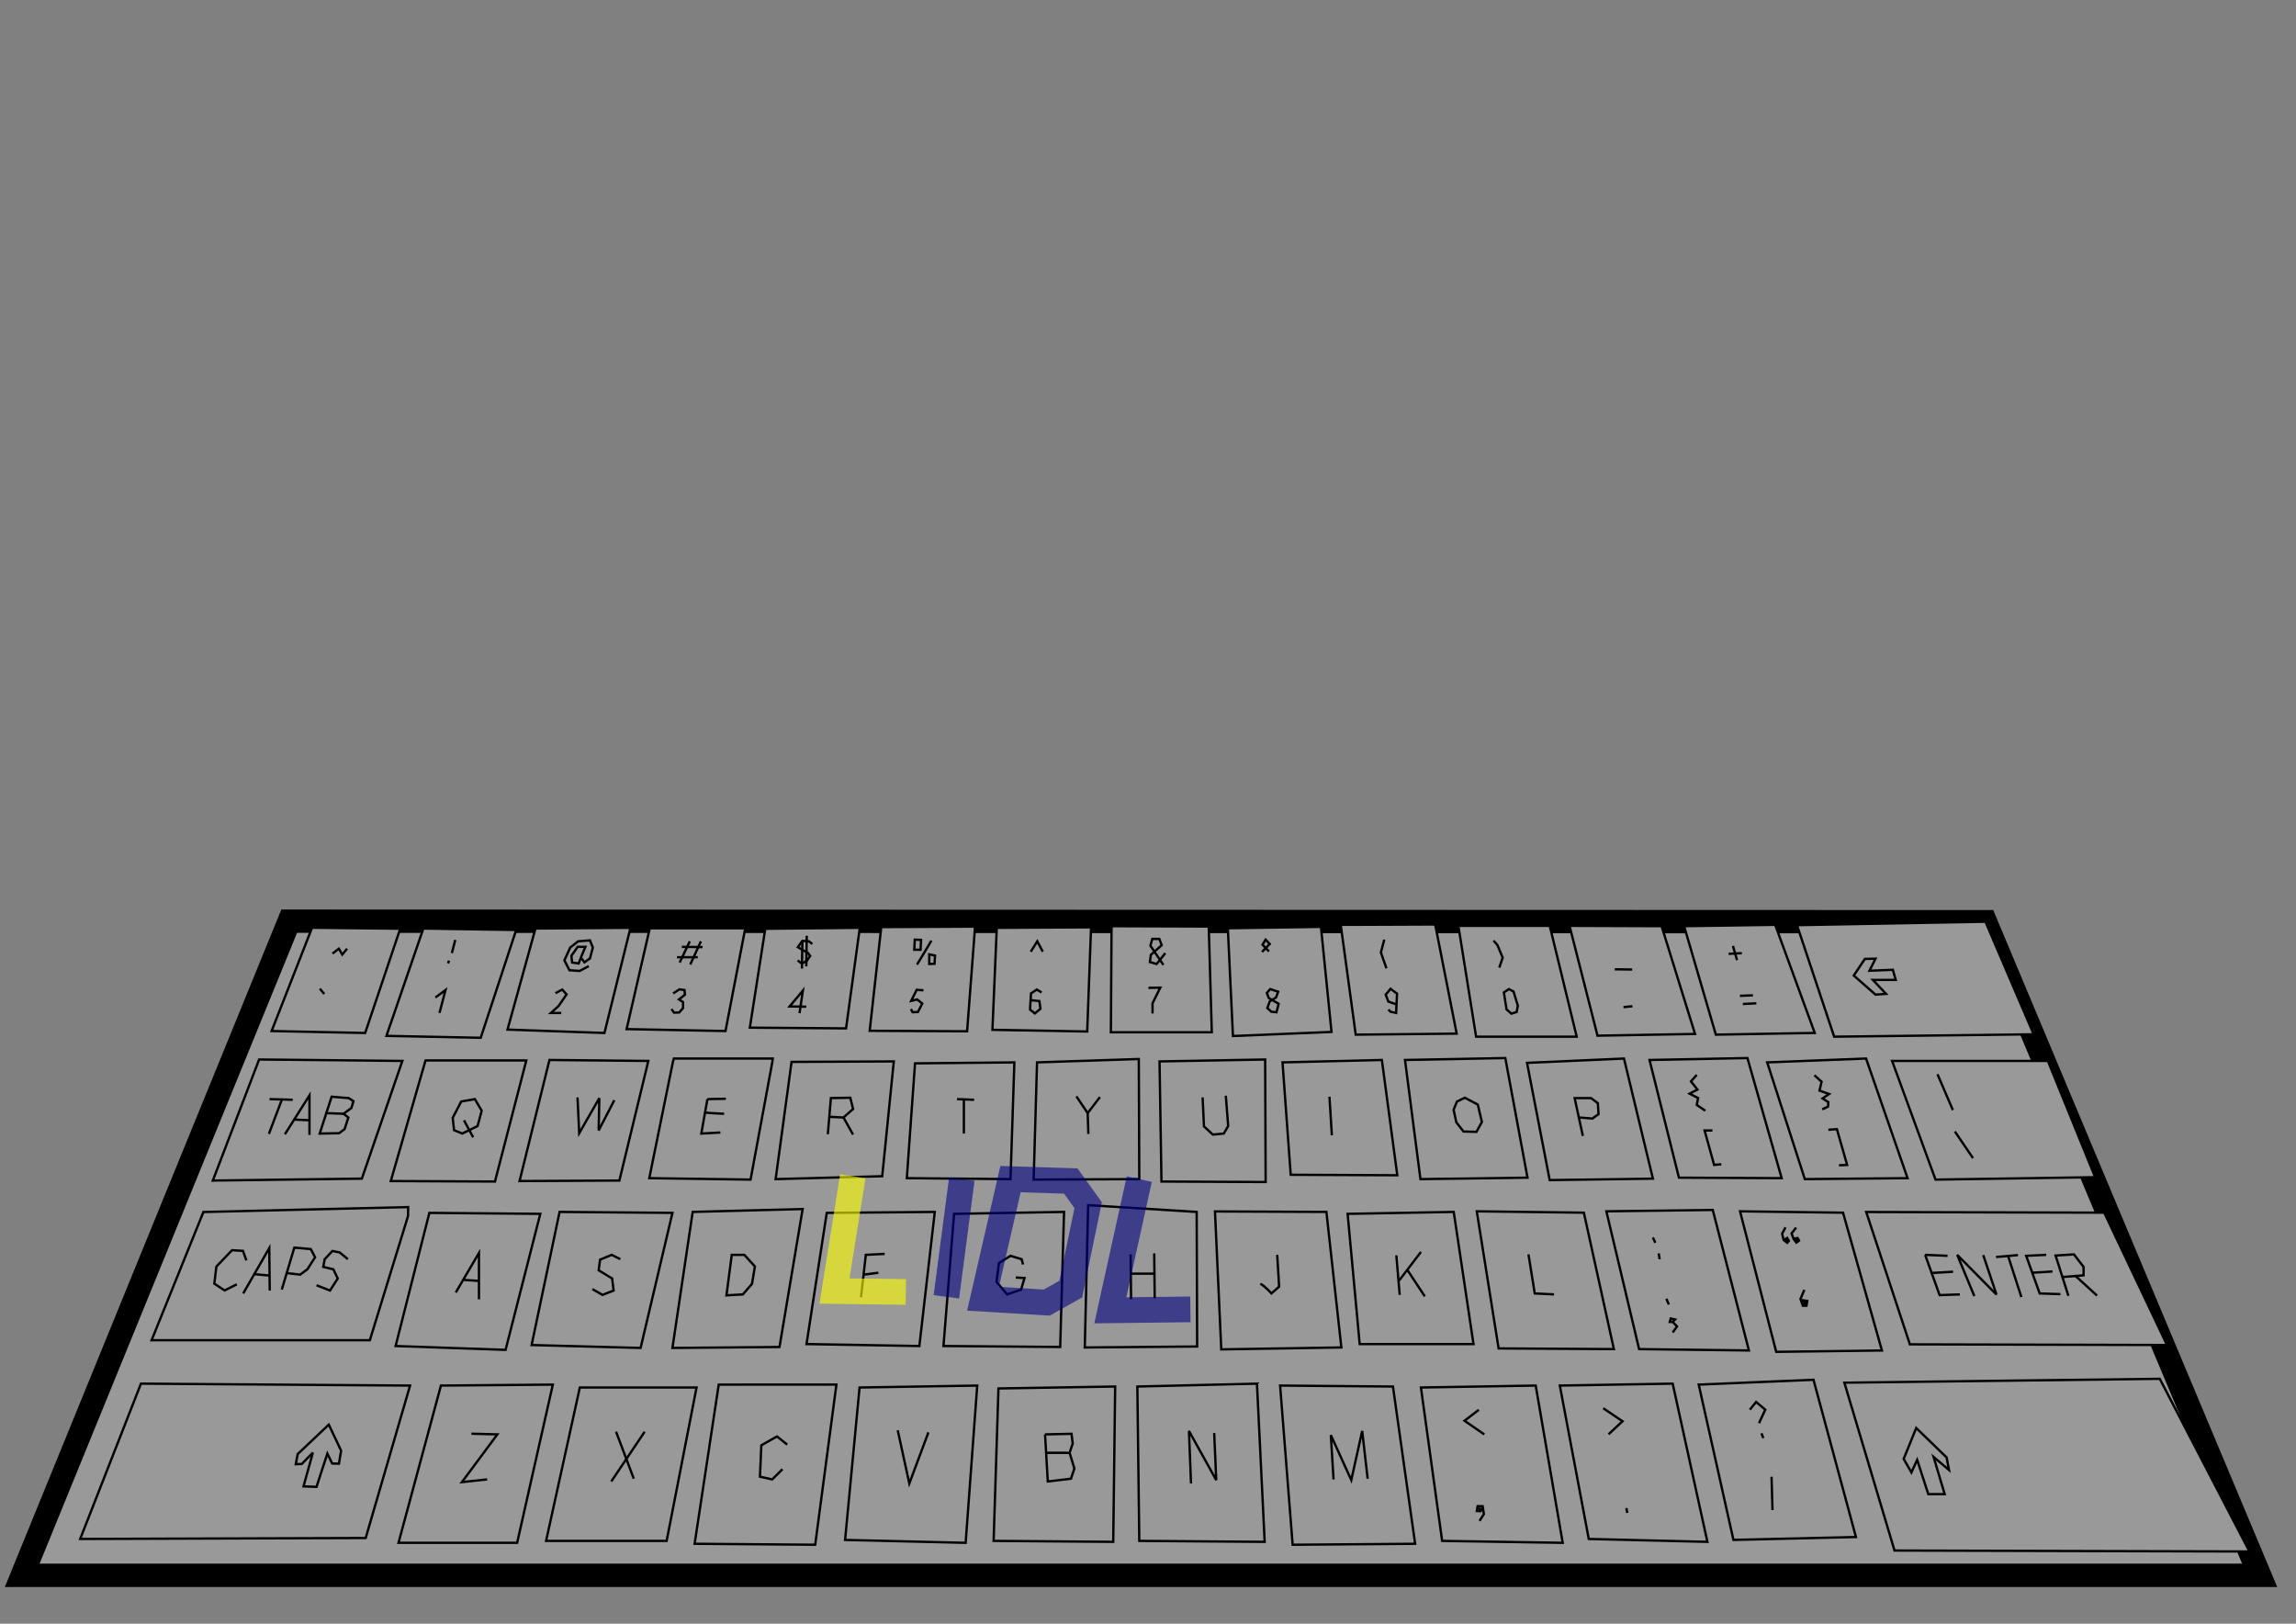 <?xml version="1.0" encoding="UTF-8" standalone="no"?>
<!-- Created with Inkscape (http://www.inkscape.org/) -->

<svg
   xmlns:dc="http://purl.org/dc/elements/1.1/"
   xmlns:cc="http://creativecommons.org/ns#"
   xmlns:rdf="http://www.w3.org/1999/02/22-rdf-syntax-ns#"
   xmlns:svg="http://www.w3.org/2000/svg"
   xmlns="http://www.w3.org/2000/svg"
   xmlns:sodipodi="http://sodipodi.sourceforge.net/DTD/sodipodi-0.dtd"
   xmlns:inkscape="http://www.inkscape.org/namespaces/inkscape"
   width="297mm"
   height="210mm"
   viewBox="0 0 297 210"
   version="1.1"
   id="svg8"
   inkscape:version="0.92.3 (2405546, 2018-03-11)"
   sodipodi:docname="kmflkn.svg">
  <rect x="0" y="0" width="297" height="210" fill="#808080" stroke="none"/>
  <defs
     id="defs2" />
  <sodipodi:namedview
     id="base"
     pagecolor="#ffffff"
     bordercolor="#666666"
     borderopacity="1.0"
     inkscape:pageopacity="0.0"
     inkscape:pageshadow="2"
     inkscape:zoom="2.8284271"
     inkscape:cx="288.35959"
     inkscape:cy="271.50012"
     inkscape:document-units="mm"
     inkscape:current-layer="layer1"
     showgrid="false"
     inkscape:measure-start="16.0714,1066.88"
     inkscape:measure-end="70.5357,1067.59"
     inkscape:window-width="1920"
     inkscape:window-height="1017"
     inkscape:window-x="-8"
     inkscape:window-y="-8"
     inkscape:window-maximized="1" />
  <g
     inkscape:label="Vrstva 1"
     inkscape:groupmode="layer"
     id="layer1"
     transform="translate(0,-87)">
    <path
       style="fill:#999999;stroke:#000000;stroke-width:3.018;stroke-linecap:butt;stroke-linejoin:miter;stroke-miterlimit:4;stroke-dasharray:none;stroke-opacity:1"
       d="m 2.874,290.742 34.534,-84.603 219.424,0.072 35.468,84.531 z"
       id="path4522"
       inkscape:connector-curvature="0"
       sodipodi:nodetypes="ccccc" />
    <path
       style="opacity:1;fill:#999999;fill-opacity:1;fill-rule:nonzero;stroke:#000000;stroke-width:0.302;stroke-linecap:butt;stroke-linejoin:miter;stroke-miterlimit:4;stroke-dasharray:none;stroke-dashoffset:0;stroke-opacity:1;paint-order:normal"
       d="m 128.937,206.998 -0.561,13.194 12.259,0.217 0.499,-13.475 z"
       id="path4634"
       inkscape:connector-curvature="0" />
    <path
       style="opacity:1;fill:#999999;fill-opacity:1;fill-rule:nonzero;stroke:#000000;stroke-width:0.302;stroke-linecap:butt;stroke-linejoin:miter;stroke-miterlimit:4;stroke-dasharray:none;stroke-dashoffset:0;stroke-opacity:1;paint-order:normal"
       d="m 113.995,206.904 -1.497,13.413 12.602,0.063 0.998,-13.101 v -0.437 z"
       id="path4628"
       inkscape:connector-curvature="0" />
    <path
       style="opacity:1;fill:#999999;fill-opacity:1;fill-rule:nonzero;stroke:#000000;stroke-width:0.302;stroke-linecap:butt;stroke-linejoin:miter;stroke-miterlimit:4;stroke-dasharray:none;stroke-dashoffset:0;stroke-opacity:1;paint-order:normal"
       d="m 98.992,207.122 -1.996,12.789 12.446,0.093 1.778,-13.007 z"
       id="path4618"
       inkscape:connector-curvature="0" />
    <path
       style="opacity:1;fill:#999999;fill-opacity:1;fill-rule:nonzero;stroke:#000000;stroke-width:0.302;stroke-linecap:butt;stroke-linejoin:miter;stroke-miterlimit:4;stroke-dasharray:none;stroke-dashoffset:0;stroke-opacity:1;paint-order:normal"
       d="m 65.647,220.161 3.618,-13.07 12.29,-0.093 -3.369,13.6 z"
       id="path4590"
       inkscape:connector-curvature="0" />
    <path
       style="opacity:1;fill:#999999;fill-opacity:1;fill-rule:nonzero;stroke:#000000;stroke-width:0.302;stroke-linecap:butt;stroke-linejoin:miter;stroke-miterlimit:4;stroke-dasharray:none;stroke-dashoffset:0;stroke-opacity:1;paint-order:normal"
       d="m 49.988,220.972 12.196,0.25 4.585,-13.943 -12.009,-0.187 z"
       id="path4582"
       inkscape:connector-curvature="0" />
    <path
       style="fill:#999999;stroke:#000000;stroke-width:0.302;stroke-linecap:butt;stroke-linejoin:miter;stroke-miterlimit:4;stroke-dasharray:none;stroke-opacity:1"
       d="m 47.234,220.6 4.537,-13.486 -11.406,-0.126 -5.231,13.36 z"
       id="path4570"
       inkscape:connector-curvature="0" />
    <path
       style="fill:#999999;stroke:#000000;stroke-width:0.302;stroke-linecap:butt;stroke-linejoin:miter;stroke-miterlimit:4;stroke-dasharray:none;stroke-opacity:1"
       d="m 43.012,210.328 0.819,-0.63 0.441,0.756 0.63,-0.756"
       id="path4572"
       inkscape:connector-curvature="0" />
    <path
       style="opacity:1;fill:#999999;fill-opacity:1;fill-rule:nonzero;stroke:#000000;stroke-width:0.302;stroke-linecap:butt;stroke-linejoin:miter;stroke-miterlimit:4;stroke-dasharray:none;stroke-dashoffset:0;stroke-opacity:1;paint-order:normal"
       d="m 41.374,214.866 0.567,0.693"
       id="path4574"
       inkscape:connector-curvature="0" />
    <path
       style="opacity:1;fill:#999999;fill-opacity:1;fill-rule:nonzero;stroke:#000000;stroke-width:0.302;stroke-linecap:butt;stroke-linejoin:miter;stroke-miterlimit:4;stroke-dasharray:none;stroke-dashoffset:0;stroke-opacity:1;paint-order:normal"
       d="m 58.893,208.564 -0.441,1.702"
       id="path4576"
       inkscape:connector-curvature="0" />
    <path
       style="opacity:1;fill:#999999;fill-opacity:1;fill-rule:nonzero;stroke:#000000;stroke-width:0.302;stroke-linecap:butt;stroke-linejoin:miter;stroke-miterlimit:4;stroke-dasharray:none;stroke-dashoffset:0;stroke-opacity:1;paint-order:normal"
       d="m 57.947,211.589 0.151,-0.349"
       id="path4578"
       inkscape:connector-curvature="0" />
    <path
       style="opacity:1;fill:#999999;fill-opacity:1;fill-rule:nonzero;stroke:#000000;stroke-width:0.302;stroke-linecap:butt;stroke-linejoin:miter;stroke-miterlimit:4;stroke-dasharray:none;stroke-dashoffset:0;stroke-opacity:1;paint-order:normal"
       d="m 56.32,216.012 1.31,-0.967 -0.78,2.963"
       id="path4580"
       inkscape:connector-curvature="0" />
    <path
       style="opacity:1;fill:#999999;fill-opacity:1;fill-rule:nonzero;stroke:#000000;stroke-width:0.302;stroke-linecap:butt;stroke-linejoin:miter;stroke-miterlimit:4;stroke-dasharray:none;stroke-dashoffset:0;stroke-opacity:1;paint-order:normal"
       d="m 75.722,209.462 h -0.998 l -0.811,1.154 0.094,0.873 0.842,0.124 0.468,-1.185 z"
       id="path4584"
       inkscape:connector-curvature="0" />
    <path
       style="opacity:1;fill:none;fill-opacity:1;fill-rule:nonzero;stroke:#000000;stroke-width:0.302;stroke-linecap:butt;stroke-linejoin:miter;stroke-miterlimit:4;stroke-dasharray:none;stroke-dashoffset:0;stroke-opacity:1;paint-order:normal"
       d="m 75.223,210.959 0.374,0.499 0.717,-0.499 0.374,-1.404 -0.374,-0.936 -1.528,0.124 -1.029,0.811 -0.749,1.653 0.655,1.279 1.31,0.093 1.185,-0.624"
       id="path4586"
       inkscape:connector-curvature="0" />
    <path
       style="opacity:1;fill:#999999;fill-opacity:1;fill-rule:nonzero;stroke:#000000;stroke-width:0.302;stroke-linecap:butt;stroke-linejoin:miter;stroke-miterlimit:4;stroke-dasharray:none;stroke-dashoffset:0;stroke-opacity:1;paint-order:normal"
       d="m 71.854,215.451 0.873,-0.468 0.561,0.624 -1.029,1.497 -0.998,0.905 h 1.341"
       id="path4588"
       inkscape:connector-curvature="0" />
    <path
       style="opacity:1;fill:#999999;fill-opacity:1;fill-rule:nonzero;stroke:#000000;stroke-width:0.302;stroke-linecap:butt;stroke-linejoin:miter;stroke-miterlimit:4;stroke-dasharray:none;stroke-dashoffset:0;stroke-opacity:1;paint-order:normal"
       d="m 84.051,207.06 -2.994,13.038 12.789,0.25 2.558,-13.288 z"
       id="path4592"
       inkscape:connector-curvature="0" />
    <path
       style="opacity:1;fill:#999999;fill-opacity:1;fill-rule:nonzero;stroke:#000000;stroke-width:0.302;stroke-linecap:butt;stroke-linejoin:miter;stroke-miterlimit:4;stroke-dasharray:none;stroke-dashoffset:0;stroke-opacity:1;paint-order:normal"
       d="m 89.229,208.744 -1.31,2.745"
       id="path4594"
       inkscape:connector-curvature="0" />
    <path
       style="opacity:1;fill:#999999;fill-opacity:1;fill-rule:nonzero;stroke:#000000;stroke-width:0.302;stroke-linecap:butt;stroke-linejoin:miter;stroke-miterlimit:4;stroke-dasharray:none;stroke-dashoffset:0;stroke-opacity:1;paint-order:normal"
       d="m 89.291,211.739 1.372,-2.995"
       id="path4596"
       inkscape:connector-curvature="0" />
    <path
       style="opacity:1;fill:#999999;fill-opacity:1;fill-rule:nonzero;stroke:#000000;stroke-width:0.302;stroke-linecap:butt;stroke-linejoin:miter;stroke-miterlimit:4;stroke-dasharray:none;stroke-dashoffset:0;stroke-opacity:1;paint-order:normal"
       d="m 88.199,209.462 2.683,0.03"
       id="path4600"
       inkscape:connector-curvature="0" />
    <path
       style="opacity:1;fill:#999999;fill-opacity:1;fill-rule:nonzero;stroke:#000000;stroke-width:0.302;stroke-linecap:butt;stroke-linejoin:miter;stroke-miterlimit:4;stroke-dasharray:none;stroke-dashoffset:0;stroke-opacity:1;paint-order:normal"
       d="m 87.575,210.803 h 2.683"
       id="path4602"
       inkscape:connector-curvature="0" />
    <path
       style="opacity:1;fill:#999999;fill-opacity:1;fill-rule:nonzero;stroke:#000000;stroke-width:0.302;stroke-linecap:butt;stroke-linejoin:miter;stroke-miterlimit:4;stroke-dasharray:none;stroke-dashoffset:0;stroke-opacity:1;paint-order:normal"
       d="m 87.076,215.482 0.811,-0.53 0.655,0.093 0.062,0.593 -0.499,0.406 -0.281,0.217 0.53,0.343 v 0.78 l -0.499,0.561 -0.655,0.03 -0.343,-0.468"
       id="path4604"
       inkscape:connector-curvature="0" />
    <path
       style="opacity:1;fill:#999999;fill-opacity:1;fill-rule:nonzero;stroke:#000000;stroke-width:0.302;stroke-linecap:butt;stroke-linejoin:miter;stroke-miterlimit:4;stroke-dasharray:none;stroke-dashoffset:0;stroke-opacity:1;paint-order:normal"
       d="m 104.357,208.027 -0.062,3.961"
       id="path4606"
       inkscape:connector-curvature="0" />
    <path
       style="opacity:1;fill:#999999;fill-opacity:1;fill-rule:nonzero;stroke:#000000;stroke-width:0.302;stroke-linecap:butt;stroke-linejoin:miter;stroke-miterlimit:4;stroke-dasharray:none;stroke-dashoffset:0;stroke-opacity:1;paint-order:normal"
       d="m 103.795,208.682 -0.062,3.587"
       id="path4610"
       inkscape:connector-curvature="0" />
    <path
       style="opacity:1;fill:none;fill-opacity:1;fill-rule:nonzero;stroke:#000000;stroke-width:0.302;stroke-linecap:butt;stroke-linejoin:miter;stroke-miterlimit:4;stroke-dasharray:none;stroke-dashoffset:0;stroke-opacity:1;paint-order:normal"
       d="m 103.172,211.209 0.53,0.406 0.655,-0.343 0.437,-0.624 -0.281,-0.405 -0.749,-0.406 -0.561,-0.343 0.593,-0.811 0.842,0.063 0.437,0.343"
       id="path4614"
       inkscape:connector-curvature="0" />
    <path
       style="opacity:1;fill:#999999;fill-opacity:1;fill-rule:nonzero;stroke:#000000;stroke-width:0.302;stroke-linecap:butt;stroke-linejoin:miter;stroke-miterlimit:4;stroke-dasharray:none;stroke-dashoffset:0;stroke-opacity:1;paint-order:normal"
       d="m 104.295,217.198 -2.152,-0.03 1.716,-2.059 -0.437,2.932"
       id="path4616"
       inkscape:connector-curvature="0" />
    <path
       style="opacity:1;fill:#999999;fill-opacity:1;fill-rule:nonzero;stroke:#000000;stroke-width:0.302;stroke-linecap:butt;stroke-linejoin:miter;stroke-miterlimit:4;stroke-dasharray:none;stroke-dashoffset:0;stroke-opacity:1;paint-order:normal"
       d="m 119.454,215.077 -0.873,-0.063 -0.717,1.435 0.78,-0.187 0.655,0.53 -0.561,1.092 -0.686,0.03 -0.218,-0.405"
       id="path4620"
       inkscape:connector-curvature="0" />
    <path
       style="opacity:1;fill:#999999;fill-opacity:1;fill-rule:nonzero;stroke:#000000;stroke-width:0.302;stroke-linecap:butt;stroke-linejoin:miter;stroke-miterlimit:4;stroke-dasharray:none;stroke-dashoffset:0;stroke-opacity:1;paint-order:normal"
       d="m 118.612,211.739 c 0.125,-0.124 1.872,-3.088 1.872,-3.088"
       id="path4622"
       inkscape:connector-curvature="0" />
    <path
       style="opacity:1;fill:#999999;fill-opacity:1;fill-rule:nonzero;stroke:#000000;stroke-width:0.302;stroke-linecap:butt;stroke-linejoin:miter;stroke-miterlimit:4;stroke-dasharray:none;stroke-dashoffset:0;stroke-opacity:1;paint-order:normal"
       d="m 118.269,209.836 c 0.156,0 0.811,0 0.811,0 l 0.062,-1.279 -0.811,-0.03 z"
       id="path4624"
       inkscape:connector-curvature="0" />
    <path
       style="opacity:1;fill:#999999;fill-opacity:1;fill-rule:nonzero;stroke:#000000;stroke-width:0.302;stroke-linecap:butt;stroke-linejoin:miter;stroke-miterlimit:4;stroke-dasharray:none;stroke-dashoffset:0;stroke-opacity:1;paint-order:normal"
       d="m 120.203,210.429 v 1.248 l 0.686,-0.03 0.062,-1.061 z"
       id="path4626"
       inkscape:connector-curvature="0" />
    <path
       style="opacity:1;fill:#999999;fill-opacity:1;fill-rule:nonzero;stroke:#000000;stroke-width:0.302;stroke-linecap:butt;stroke-linejoin:miter;stroke-miterlimit:4;stroke-dasharray:none;stroke-dashoffset:0;stroke-opacity:1;paint-order:normal"
       d="m 133.335,210.086 0.842,-1.341 0.717,1.341"
       id="path4630"
       inkscape:connector-curvature="0" />
    <path
       style="opacity:1;fill:#999999;fill-opacity:1;fill-rule:nonzero;stroke:#000000;stroke-width:0.302;stroke-linecap:butt;stroke-linejoin:miter;stroke-miterlimit:4;stroke-dasharray:none;stroke-dashoffset:0;stroke-opacity:1;paint-order:normal"
       d="m 134.738,215.357 -0.624,-0.374 -0.749,0.499 -0.125,2.09 0.624,0.499 0.717,-0.593 -0.125,-0.998 -1.06,-0.124"
       id="path4632"
       inkscape:connector-curvature="0" />
    <path
       style="opacity:1;fill:#999999;fill-opacity:1;fill-rule:nonzero;stroke:#000000;stroke-width:0.302;stroke-linecap:butt;stroke-linejoin:miter;stroke-miterlimit:4;stroke-dasharray:none;stroke-dashoffset:0;stroke-opacity:1;paint-order:normal"
       d="m 143.785,206.787 -0.088,13.719 h 13.057 l -0.397,-13.675 z"
       id="path4636"
       inkscape:connector-curvature="0" />
    <path
       style="opacity:1;fill:#999999;fill-opacity:1;fill-rule:nonzero;stroke:#000000;stroke-width:0.302;stroke-linecap:butt;stroke-linejoin:miter;stroke-miterlimit:4;stroke-dasharray:none;stroke-dashoffset:0;stroke-opacity:1;paint-order:normal"
       d="m 158.827,207.052 0.662,13.94 12.749,-0.529 -1.367,-13.587 z"
       id="path4638"
       inkscape:connector-curvature="0" />
    <path
       style="opacity:1;fill:#999999;fill-opacity:1;fill-rule:nonzero;stroke:#000000;stroke-width:0.302;stroke-linecap:butt;stroke-linejoin:miter;stroke-miterlimit:4;stroke-dasharray:none;stroke-dashoffset:0;stroke-opacity:1;paint-order:normal"
       d="m 175.37,220.815 13.057,-0.133 -2.779,-14.116 -11.293,0.045 h -0.926 z"
       id="path4640"
       inkscape:connector-curvature="0" />
    <path
       style="opacity:1;fill:#999999;fill-opacity:1;fill-rule:nonzero;stroke:#000000;stroke-width:0.302;stroke-linecap:butt;stroke-linejoin:miter;stroke-miterlimit:4;stroke-dasharray:none;stroke-dashoffset:0;stroke-opacity:1;paint-order:normal"
       d="m 190.941,221.079 h 13.013 l -3.485,-14.337 h -11.822 z"
       id="path4642"
       inkscape:connector-curvature="0" />
    <path
       style="opacity:1;fill:#999999;fill-opacity:1;fill-rule:nonzero;stroke:#000000;stroke-width:0.302;stroke-linecap:butt;stroke-linejoin:miter;stroke-miterlimit:4;stroke-dasharray:none;stroke-dashoffset:0;stroke-opacity:1;paint-order:normal"
       d="m 206.646,220.947 12.616,-0.221 -4.323,-13.94 -11.91,-0.044 z"
       id="path4644"
       inkscape:connector-curvature="0" />
    <path
       style="opacity:1;fill:#999999;fill-opacity:1;fill-rule:nonzero;stroke:#000000;stroke-width:0.302;stroke-linecap:butt;stroke-linejoin:miter;stroke-miterlimit:4;stroke-dasharray:none;stroke-dashoffset:0;stroke-opacity:1;paint-order:normal"
       d="m 221.953,220.815 12.793,-0.22 -5.117,-13.984 -11.778,0.175 z"
       id="path4646"
       inkscape:connector-curvature="0" />
    <path
       style="opacity:1;fill:#999999;fill-opacity:1;fill-rule:nonzero;stroke:#000000;stroke-width:0.302;stroke-linecap:butt;stroke-linejoin:miter;stroke-miterlimit:4;stroke-dasharray:none;stroke-dashoffset:0;stroke-opacity:1;paint-order:normal"
       d="m 237.26,221.079 25.806,-0.309 -6.234,-14.559 -24.38,0.443 z"
       id="path4648"
       inkscape:connector-curvature="0" />
    <path
       style="opacity:1;fill:#999999;fill-opacity:1;fill-rule:nonzero;stroke:#000000;stroke-width:0.302;stroke-linecap:butt;stroke-linejoin:miter;stroke-miterlimit:4;stroke-dasharray:none;stroke-dashoffset:0;stroke-opacity:1;paint-order:normal"
       d="m 150.491,211.801 -1.684,-2.495 0.25,-0.873 h 0.905 l 0.312,0.811 -1.404,1.248 -0.125,0.936 0.873,0.25 1.123,-1.404"
       id="path4650"
       inkscape:connector-curvature="0" />
    <path
       style="opacity:1;fill:#999999;fill-opacity:1;fill-rule:nonzero;stroke:#000000;stroke-width:0.302;stroke-linecap:butt;stroke-linejoin:miter;stroke-miterlimit:4;stroke-dasharray:none;stroke-dashoffset:0;stroke-opacity:1;paint-order:normal"
       d="m 148.557,214.765 1.528,-0.03 -0.998,2.028 v 1.31"
       id="path4652"
       inkscape:connector-curvature="0" />
    <path
       style="opacity:1;fill:#999999;fill-opacity:1;fill-rule:nonzero;stroke:#000000;stroke-width:0.302;stroke-linecap:butt;stroke-linejoin:miter;stroke-miterlimit:4;stroke-dasharray:none;stroke-dashoffset:0;stroke-opacity:1;paint-order:normal"
       d="m 163.248,210.117 0.998,-1.029 -0.53,-0.561 -0.405,0.655 0.842,0.873"
       id="path4654"
       inkscape:connector-curvature="0"
       sodipodi:nodetypes="ccccc" />
    <path
       style="opacity:1;fill:#999999;fill-opacity:1;fill-rule:nonzero;stroke:#000000;stroke-width:0.302;stroke-linecap:butt;stroke-linejoin:miter;stroke-miterlimit:4;stroke-dasharray:none;stroke-dashoffset:0;stroke-opacity:1;paint-order:normal"
       d="m 165.12,217.915 0.281,-1.092 -1.279,-0.749 -0.25,-0.655 0.437,-0.499 1.029,0.343 -0.281,0.749 -0.811,0.499 -0.312,0.873 0.53,0.468 z"
       id="path4656"
       inkscape:connector-curvature="0" />
    <path
       style="opacity:1;fill:#999999;fill-opacity:1;fill-rule:nonzero;stroke:#000000;stroke-width:0.302;stroke-linecap:butt;stroke-linejoin:miter;stroke-miterlimit:4;stroke-dasharray:none;stroke-dashoffset:0;stroke-opacity:1;paint-order:normal"
       d="m 179.063,208.526 -0.437,1.653 0.717,2.059"
       id="path4658"
       inkscape:connector-curvature="0" />
    <path
       style="opacity:1;fill:#999999;fill-opacity:1;fill-rule:nonzero;stroke:#000000;stroke-width:0.302;stroke-linecap:butt;stroke-linejoin:miter;stroke-miterlimit:4;stroke-dasharray:none;stroke-dashoffset:0;stroke-opacity:1;paint-order:normal"
       d="m 180.498,216.855 -0.905,-0.312 -0.343,-0.905 0.624,-0.749 0.842,0.624 -0.125,2.495 -0.717,-0.157 -0.281,-0.281"
       id="path4660"
       inkscape:connector-curvature="0" />
    <path
       style="opacity:1;fill:#999999;fill-opacity:1;fill-rule:nonzero;stroke:#000000;stroke-width:0.302;stroke-linecap:butt;stroke-linejoin:miter;stroke-miterlimit:4;stroke-dasharray:none;stroke-dashoffset:0;stroke-opacity:1;paint-order:normal"
       d="m 193.942,212.144 0.437,-1.279 -0.686,-1.653 -0.499,-0.561"
       id="path4662"
       inkscape:connector-curvature="0" />
    <path
       style="opacity:1;fill:#999999;fill-opacity:1;fill-rule:nonzero;stroke:#000000;stroke-width:0.302;stroke-linecap:butt;stroke-linejoin:miter;stroke-miterlimit:4;stroke-dasharray:none;stroke-dashoffset:0;stroke-opacity:1;paint-order:normal"
       d="m 194.534,215.357 0.343,2.184 0.624,0.561 0.686,-0.217 0.156,-0.811 -0.561,-1.84 -0.593,-0.312 z"
       id="path4664"
       inkscape:connector-curvature="0" />
    <path
       style="opacity:1;fill:#999999;fill-opacity:1;fill-rule:nonzero;stroke:#000000;stroke-width:0.302;stroke-linecap:butt;stroke-linejoin:miter;stroke-miterlimit:4;stroke-dasharray:none;stroke-dashoffset:0;stroke-opacity:1;paint-order:normal"
       d="m 208.883,212.363 2.246,0.03"
       id="path4666"
       inkscape:connector-curvature="0" />
    <path
       style="opacity:1;fill:#999999;fill-opacity:1;fill-rule:nonzero;stroke:#000000;stroke-width:0.302;stroke-linecap:butt;stroke-linejoin:miter;stroke-miterlimit:4;stroke-dasharray:none;stroke-dashoffset:0;stroke-opacity:1;paint-order:normal"
       d="m 210.006,217.26 1.154,-0.124"
       id="path4668"
       inkscape:connector-curvature="0" />
    <path
       style="opacity:1;fill:#999999;fill-opacity:1;fill-rule:nonzero;stroke:#000000;stroke-width:0.302;stroke-linecap:butt;stroke-linejoin:miter;stroke-miterlimit:4;stroke-dasharray:none;stroke-dashoffset:0;stroke-opacity:1;paint-order:normal"
       d="m 223.606,210.367 1.715,-0.093"
       id="path4670"
       inkscape:connector-curvature="0" />
    <path
       style="opacity:1;fill:#999999;fill-opacity:1;fill-rule:nonzero;stroke:#000000;stroke-width:0.302;stroke-linecap:butt;stroke-linejoin:miter;stroke-miterlimit:4;stroke-dasharray:none;stroke-dashoffset:0;stroke-opacity:1;paint-order:normal"
       d="m 224.167,209.337 0.53,1.84"
       id="path4672"
       inkscape:connector-curvature="0" />
    <path
       style="opacity:1;fill:#999999;fill-opacity:1;fill-rule:nonzero;stroke:#000000;stroke-width:0.302;stroke-linecap:butt;stroke-linejoin:miter;stroke-miterlimit:4;stroke-dasharray:none;stroke-dashoffset:0;stroke-opacity:1;paint-order:normal"
       d="m 225.072,215.794 1.684,-0.063"
       id="path4674"
       inkscape:connector-curvature="0" />
    <path
       style="opacity:1;fill:#999999;fill-opacity:1;fill-rule:nonzero;stroke:#000000;stroke-width:0.302;stroke-linecap:butt;stroke-linejoin:miter;stroke-miterlimit:4;stroke-dasharray:none;stroke-dashoffset:0;stroke-opacity:1;paint-order:normal"
       d="m 225.446,216.855 1.747,-0.093"
       id="path4676"
       inkscape:connector-curvature="0" />
    <path
       style="opacity:1;fill:#999999;fill-opacity:1;fill-rule:nonzero;stroke:#000000;stroke-width:0.302;stroke-linecap:butt;stroke-linejoin:miter;stroke-miterlimit:4;stroke-dasharray:none;stroke-dashoffset:0;stroke-opacity:1;paint-order:normal"
       d="m 245.222,213.735 h -2.963 l 1.715,1.809 -1.372,0.093 -2.589,-2.277 -0.217,-0.187 1.435,-2.152 1.373,-0.03 -0.78,1.56 3.026,-0.124 z"
       id="path4678"
       inkscape:connector-curvature="0" />
    <path
       style="opacity:1;fill:#999999;fill-opacity:1;fill-rule:nonzero;stroke:#000000;stroke-width:0.302;stroke-linecap:butt;stroke-linejoin:miter;stroke-miterlimit:4;stroke-dasharray:none;stroke-dashoffset:0;stroke-opacity:1;paint-order:normal"
       d="m 33.519,224.029 -5.989,15.659 19.277,-0.251 5.24,-15.222 z"
       id="path4680"
       inkscape:connector-curvature="0" />
    <path
       style="opacity:1;fill:#999999;fill-opacity:1;fill-rule:nonzero;stroke:#000000;stroke-width:0.302;stroke-linecap:butt;stroke-linejoin:miter;stroke-miterlimit:4;stroke-dasharray:none;stroke-dashoffset:0;stroke-opacity:1;paint-order:normal"
       d="m 55.042,224.154 -4.492,15.596 13.475,0.063 4.055,-15.659 z"
       id="path4682"
       inkscape:connector-curvature="0" />
    <path
       style="opacity:1;fill:#999999;fill-opacity:1;fill-rule:nonzero;stroke:#000000;stroke-width:0.302;stroke-linecap:butt;stroke-linejoin:miter;stroke-miterlimit:4;stroke-dasharray:none;stroke-dashoffset:0;stroke-opacity:1;paint-order:normal"
       d="m 71.075,224.091 -3.868,15.659 12.914,-0.063 3.743,-15.471 z"
       id="path4684"
       inkscape:connector-curvature="0" />
    <path
       style="opacity:1;fill:#999999;fill-opacity:1;fill-rule:nonzero;stroke:#000000;stroke-width:0.302;stroke-linecap:butt;stroke-linejoin:miter;stroke-miterlimit:4;stroke-dasharray:none;stroke-dashoffset:0;stroke-opacity:1;paint-order:normal"
       d="m 87.045,224.341 -3.057,15.035 13.101,0.187 2.807,-15.16 0.062,-0.499 H 87.17 Z"
       id="path4686"
       inkscape:connector-curvature="0" />
    <path
       style="opacity:1;fill:#999999;fill-opacity:1;fill-rule:nonzero;stroke:#000000;stroke-width:0.302;stroke-linecap:butt;stroke-linejoin:miter;stroke-miterlimit:4;stroke-dasharray:none;stroke-dashoffset:0;stroke-opacity:1;paint-order:normal"
       d="m 100.333,239.5 2.059,-15.16 13.226,-0.063 -1.497,14.848 z"
       id="path4688"
       inkscape:connector-curvature="0" />
    <path
       style="opacity:1;fill:#999999;fill-opacity:1;fill-rule:nonzero;stroke:#000000;stroke-width:0.302;stroke-linecap:butt;stroke-linejoin:miter;stroke-miterlimit:4;stroke-dasharray:none;stroke-dashoffset:0;stroke-opacity:1;paint-order:normal"
       d="m 117.302,239.376 1.061,-14.848 12.851,-0.124 -0.499,15.097 z"
       id="path4690"
       inkscape:connector-curvature="0" />
    <path
       style="opacity:1;fill:#999999;fill-opacity:1;fill-rule:nonzero;stroke:#000000;stroke-width:0.302;stroke-linecap:butt;stroke-linejoin:miter;stroke-miterlimit:4;stroke-dasharray:none;stroke-dashoffset:0;stroke-opacity:1;paint-order:normal"
       d="m 133.709,239.563 0.437,-15.16 13.163,-0.437 0.062,15.534 z"
       id="path4692"
       inkscape:connector-curvature="0" />
    <path
       style="opacity:1;fill:#999999;fill-opacity:1;fill-rule:nonzero;stroke:#000000;stroke-width:0.302;stroke-linecap:butt;stroke-linejoin:miter;stroke-miterlimit:4;stroke-dasharray:none;stroke-dashoffset:0;stroke-opacity:1;paint-order:normal"
       d="m 149.992,224.278 0.25,15.534 13.475,0.063 -0.062,-15.846 z"
       id="path4694"
       inkscape:connector-curvature="0" />
    <path
       style="opacity:1;fill:#999999;fill-opacity:1;fill-rule:nonzero;stroke:#000000;stroke-width:0.302;stroke-linecap:butt;stroke-linejoin:miter;stroke-miterlimit:4;stroke-dasharray:none;stroke-dashoffset:0;stroke-opacity:1;paint-order:normal"
       d="m 165.9,224.403 1.061,14.536 13.787,0.063 -1.996,-14.91 z"
       id="path4696"
       inkscape:connector-curvature="0" />
    <path
       style="opacity:1;fill:#999999;fill-opacity:1;fill-rule:nonzero;stroke:#000000;stroke-width:0.302;stroke-linecap:butt;stroke-linejoin:miter;stroke-miterlimit:4;stroke-dasharray:none;stroke-dashoffset:0;stroke-opacity:1;paint-order:normal"
       d="m 181.745,224.091 1.996,15.409 13.849,-0.187 -2.87,-15.471 z"
       id="path4698"
       inkscape:connector-curvature="0" />
    <path
       style="opacity:1;fill:#999999;fill-opacity:1;fill-rule:nonzero;stroke:#000000;stroke-width:0.302;stroke-linecap:butt;stroke-linejoin:miter;stroke-miterlimit:4;stroke-dasharray:none;stroke-dashoffset:0;stroke-opacity:1;paint-order:normal"
       d="m 197.529,224.466 2.932,15.16 13.35,-0.187 -3.743,-15.534 z"
       id="path4700"
       inkscape:connector-curvature="0" />
    <path
       style="opacity:1;fill:#999999;fill-opacity:1;fill-rule:nonzero;stroke:#000000;stroke-width:0.302;stroke-linecap:butt;stroke-linejoin:miter;stroke-miterlimit:4;stroke-dasharray:none;stroke-dashoffset:0;stroke-opacity:1;paint-order:normal"
       d="m 213.375,224.091 3.805,15.222 13.288,0.063 -4.429,-15.534 z"
       id="path4702"
       inkscape:connector-curvature="0" />
    <path
       style="opacity:1;fill:#999999;fill-opacity:1;fill-rule:nonzero;stroke:#000000;stroke-width:0.302;stroke-linecap:butt;stroke-linejoin:miter;stroke-miterlimit:4;stroke-dasharray:none;stroke-dashoffset:0;stroke-opacity:1;paint-order:normal"
       d="m 228.597,224.403 4.866,15.097 13.288,-0.124 -5.365,-15.471 z"
       id="path4704"
       inkscape:connector-curvature="0" />
    <path
       style="opacity:1;fill:#999999;fill-opacity:1;fill-rule:nonzero;stroke:#000000;stroke-width:0.302;stroke-linecap:butt;stroke-linejoin:miter;stroke-miterlimit:4;stroke-dasharray:none;stroke-dashoffset:0;stroke-opacity:1;paint-order:normal"
       d="m 264.905,224.216 h -20.15 l 5.615,15.347 20.649,-0.312 z"
       id="path4706"
       inkscape:connector-curvature="0" />
    <path
       style="opacity:1;fill:#999999;fill-opacity:1;fill-rule:nonzero;stroke:#000000;stroke-width:0.302;stroke-linecap:butt;stroke-linejoin:miter;stroke-miterlimit:4;stroke-dasharray:none;stroke-dashoffset:0;stroke-opacity:1;paint-order:normal"
       d="m 26.312,243.753 -6.705,16.586 h 28.232 l 4.941,-16.057 0.016,-1.164 z"
       id="path4708"
       inkscape:connector-curvature="0" />
    <path
       style="opacity:1;fill:#999999;fill-opacity:1;fill-rule:nonzero;stroke:#000000;stroke-width:0.302;stroke-linecap:butt;stroke-linejoin:miter;stroke-miterlimit:4;stroke-dasharray:none;stroke-dashoffset:0;stroke-opacity:1;paint-order:normal"
       d="m 55.541,243.867 -4.367,17.218 14.224,0.499 4.492,-17.593 z"
       id="path4710"
       inkscape:connector-curvature="0" />
    <path
       style="opacity:1;fill:#999999;fill-opacity:1;fill-rule:nonzero;stroke:#000000;stroke-width:0.302;stroke-linecap:butt;stroke-linejoin:miter;stroke-miterlimit:4;stroke-dasharray:none;stroke-dashoffset:0;stroke-opacity:1;paint-order:normal"
       d="m 72.385,243.742 -3.618,17.218 14.099,0.374 4.117,-17.468 z"
       id="path4712"
       inkscape:connector-curvature="0" />
    <path
       style="opacity:1;fill:#999999;fill-opacity:1;fill-rule:nonzero;stroke:#000000;stroke-width:0.302;stroke-linecap:butt;stroke-linejoin:miter;stroke-miterlimit:4;stroke-dasharray:none;stroke-dashoffset:0;stroke-opacity:1;paint-order:normal"
       d="m 89.603,243.742 -2.62,17.593 13.849,-0.124 2.994,-17.842 z"
       id="path4714"
       inkscape:connector-curvature="0" />
    <path
       style="opacity:1;fill:#999999;fill-opacity:1;fill-rule:nonzero;stroke:#000000;stroke-width:0.302;stroke-linecap:butt;stroke-linejoin:miter;stroke-miterlimit:4;stroke-dasharray:none;stroke-dashoffset:0;stroke-opacity:1;paint-order:normal"
       d="m 106.946,243.867 -2.62,16.969 14.598,0.25 1.996,-17.343 z"
       id="path4716"
       inkscape:connector-curvature="0" />
    <path
       style="opacity:1;fill:#999999;fill-opacity:1;fill-rule:nonzero;stroke:#000000;stroke-width:0.302;stroke-linecap:butt;stroke-linejoin:miter;stroke-miterlimit:4;stroke-dasharray:none;stroke-dashoffset:0;stroke-opacity:1;paint-order:normal"
       d="m 123.416,243.992 -1.372,17.093 15.097,0.124 0.499,-17.468 z"
       id="path4718"
       inkscape:connector-curvature="0" />
    <path
       style="opacity:1;fill:#999999;fill-opacity:1;fill-rule:nonzero;stroke:#000000;stroke-width:0.302;stroke-linecap:butt;stroke-linejoin:miter;stroke-miterlimit:4;stroke-dasharray:none;stroke-dashoffset:0;stroke-opacity:1;paint-order:normal"
       d="m 140.759,242.869 -0.437,18.404 14.536,-0.124 -0.062,-17.405 z"
       id="path4728"
       inkscape:connector-curvature="0" />
    <path
       style="opacity:1;fill:#999999;fill-opacity:1;fill-rule:nonzero;stroke:#000000;stroke-width:0.302;stroke-linecap:butt;stroke-linejoin:miter;stroke-miterlimit:4;stroke-dasharray:none;stroke-dashoffset:0;stroke-opacity:1;paint-order:normal"
       d="m 157.166,243.68 0.811,17.842 15.534,-0.25 -1.934,-17.53 z"
       id="path4730"
       inkscape:connector-curvature="0" />
    <path
       style="opacity:1;fill:#999999;fill-opacity:1;fill-rule:nonzero;stroke:#000000;stroke-width:0.302;stroke-linecap:butt;stroke-linejoin:miter;stroke-miterlimit:4;stroke-dasharray:none;stroke-dashoffset:0;stroke-opacity:1;paint-order:normal"
       d="m 174.322,243.992 1.56,16.844 h 14.723 l -2.558,-17.093 z"
       id="path4732"
       inkscape:connector-curvature="0" />
    <path
       style="opacity:1;fill:#999999;fill-opacity:1;fill-rule:nonzero;stroke:#000000;stroke-width:0.302;stroke-linecap:butt;stroke-linejoin:miter;stroke-miterlimit:4;stroke-dasharray:none;stroke-dashoffset:0;stroke-opacity:1;paint-order:normal"
       d="m 191.03,243.665 2.823,17.733 14.91,0.087 -3.882,-17.645 z"
       id="path4734"
       inkscape:connector-curvature="0" />
    <path
       style="opacity:1;fill:#999999;fill-opacity:1;fill-rule:nonzero;stroke:#000000;stroke-width:0.302;stroke-linecap:butt;stroke-linejoin:miter;stroke-miterlimit:4;stroke-dasharray:none;stroke-dashoffset:0;stroke-opacity:1;paint-order:normal"
       d="m 207.792,243.665 4.235,17.822 14.204,0.175 -4.676,-18.174 z"
       id="path4736"
       inkscape:connector-curvature="0" />
    <path
       style="opacity:1;fill:#999999;fill-opacity:1;fill-rule:nonzero;stroke:#000000;stroke-width:0.302;stroke-linecap:butt;stroke-linejoin:miter;stroke-miterlimit:4;stroke-dasharray:none;stroke-dashoffset:0;stroke-opacity:1;paint-order:normal"
       d="m 225.085,243.665 4.676,18.174 13.675,-0.175 -5.029,-17.822 z"
       id="path4738"
       inkscape:connector-curvature="0" />
    <path
       style="opacity:1;fill:#999999;fill-opacity:1;fill-rule:nonzero;stroke:#000000;stroke-width:0.302;stroke-linecap:butt;stroke-linejoin:miter;stroke-miterlimit:4;stroke-dasharray:none;stroke-dashoffset:0;stroke-opacity:1;paint-order:normal"
       d="m 241.406,243.753 5.646,17.116 33.261,0.087 -8.117,-17.116 z"
       id="path4740"
       inkscape:connector-curvature="0" />
    <path
       style="opacity:1;fill:#999999;fill-opacity:1;fill-rule:nonzero;stroke:#000000;stroke-width:0.302;stroke-linecap:butt;stroke-linejoin:miter;stroke-miterlimit:4;stroke-dasharray:none;stroke-dashoffset:0;stroke-opacity:1;paint-order:normal"
       d="m 18.234,265.952 -7.861,20.088 36.932,-0.124 5.739,-19.714 z"
       id="path4742"
       inkscape:connector-curvature="0" />
    <path
       style="opacity:1;fill:#999999;fill-opacity:1;fill-rule:nonzero;stroke:#000000;stroke-width:0.302;stroke-linecap:butt;stroke-linejoin:miter;stroke-miterlimit:4;stroke-dasharray:none;stroke-dashoffset:0;stroke-opacity:1;paint-order:normal"
       d="m 57.038,266.201 -5.49,20.338 h 15.347 l 4.616,-20.462 z"
       id="path4744"
       inkscape:connector-curvature="0" />
    <path
       style="opacity:1;fill:#999999;fill-opacity:1;fill-rule:nonzero;stroke:#000000;stroke-width:0.302;stroke-linecap:butt;stroke-linejoin:miter;stroke-miterlimit:4;stroke-dasharray:none;stroke-dashoffset:0;stroke-opacity:1;paint-order:normal"
       d="m 75.005,266.451 -4.367,19.838 h 15.596 l 3.868,-19.838 z"
       id="path4746"
       inkscape:connector-curvature="0" />
    <path
       style="opacity:1;fill:#999999;fill-opacity:1;fill-rule:nonzero;stroke:#000000;stroke-width:0.302;stroke-linecap:butt;stroke-linejoin:miter;stroke-miterlimit:4;stroke-dasharray:none;stroke-dashoffset:0;stroke-opacity:1;paint-order:normal"
       d="m 92.972,266.076 -3.119,20.587 15.596,0.124 2.745,-20.712 z"
       id="path4748"
       inkscape:connector-curvature="0" />
    <path
       style="opacity:1;fill:#999999;fill-opacity:1;fill-rule:nonzero;stroke:#000000;stroke-width:0.302;stroke-linecap:butt;stroke-linejoin:miter;stroke-miterlimit:4;stroke-dasharray:none;stroke-dashoffset:0;stroke-opacity:1;paint-order:normal"
       d="m 111.188,266.451 -1.872,19.714 15.596,0.374 1.497,-20.337 z"
       id="path4750"
       inkscape:connector-curvature="0" />
    <path
       style="opacity:1;fill:#999999;fill-opacity:1;fill-rule:nonzero;stroke:#000000;stroke-width:0.302;stroke-linecap:butt;stroke-linejoin:miter;stroke-miterlimit:4;stroke-dasharray:none;stroke-dashoffset:0;stroke-opacity:1;paint-order:normal"
       d="m 129.155,266.575 -0.624,19.714 15.471,0.124 0.25,-20.088 z"
       id="path4752"
       inkscape:connector-curvature="0" />
    <path
       style="opacity:1;fill:#999999;fill-opacity:1;fill-rule:nonzero;stroke:#000000;stroke-width:0.302;stroke-linecap:butt;stroke-linejoin:miter;stroke-miterlimit:4;stroke-dasharray:none;stroke-dashoffset:0;stroke-opacity:1;paint-order:normal"
       d="m 147.122,266.326 0.25,19.963 16.22,0.124 -0.998,-20.462 z"
       id="path4754"
       inkscape:connector-curvature="0" />
    <path
       style="opacity:1;fill:#999999;fill-opacity:1;fill-rule:nonzero;stroke:#000000;stroke-width:0.302;stroke-linecap:butt;stroke-linejoin:miter;stroke-miterlimit:4;stroke-dasharray:none;stroke-dashoffset:0;stroke-opacity:1;paint-order:normal"
       d="m 165.588,266.201 1.622,20.587 15.846,-0.124 -2.87,-20.338 z"
       id="path4756"
       inkscape:connector-curvature="0" />
    <path
       style="opacity:1;fill:#999999;fill-opacity:1;fill-rule:nonzero;stroke:#000000;stroke-width:0.302;stroke-linecap:butt;stroke-linejoin:miter;stroke-miterlimit:4;stroke-dasharray:none;stroke-dashoffset:0;stroke-opacity:1;paint-order:normal"
       d="m 183.804,266.451 2.745,19.838 15.596,0.25 -3.494,-20.338 z"
       id="path4758"
       inkscape:connector-curvature="0" />
    <path
       style="opacity:1;fill:#999999;fill-opacity:1;fill-rule:nonzero;stroke:#000000;stroke-width:0.302;stroke-linecap:butt;stroke-linejoin:miter;stroke-miterlimit:4;stroke-dasharray:none;stroke-dashoffset:0;stroke-opacity:1;paint-order:normal"
       d="m 201.771,266.201 3.743,19.838 15.347,0.374 -4.492,-20.462 z"
       id="path4760"
       inkscape:connector-curvature="0" />
    <path
       style="opacity:1;fill:#999999;fill-opacity:1;fill-rule:nonzero;stroke:#000000;stroke-width:0.302;stroke-linecap:butt;stroke-linejoin:miter;stroke-miterlimit:4;stroke-dasharray:none;stroke-dashoffset:0;stroke-opacity:1;paint-order:normal"
       d="m 219.738,266.076 4.492,20.088 15.846,-0.374 -5.49,-20.337 z"
       id="path4762"
       inkscape:connector-curvature="0" />
    <path
       style="opacity:1;fill:#999999;fill-opacity:1;fill-rule:nonzero;stroke:#000000;stroke-width:0.302;stroke-linecap:butt;stroke-linejoin:miter;stroke-miterlimit:4;stroke-dasharray:none;stroke-dashoffset:0;stroke-opacity:1;paint-order:normal"
       d="m 238.578,265.827 6.488,21.71 45.915,0.124 -11.604,-22.334 z"
       id="path4764"
       inkscape:connector-curvature="0" />
    <path
       style="opacity:1;fill:#999999;fill-opacity:1;fill-rule:nonzero;stroke:#000000;stroke-width:0.302;stroke-linecap:butt;stroke-linejoin:miter;stroke-miterlimit:4;stroke-dasharray:none;stroke-dashoffset:0;stroke-opacity:1;paint-order:normal"
       d="m 34.87,229.152 3,0.087"
       id="path4766"
       inkscape:connector-curvature="0" />
    <path
       style="opacity:1;fill:#999999;fill-opacity:1;fill-rule:nonzero;stroke:#000000;stroke-width:0.302;stroke-linecap:butt;stroke-linejoin:miter;stroke-miterlimit:4;stroke-dasharray:none;stroke-dashoffset:0;stroke-opacity:1;paint-order:normal"
       d="m 36.502,229.108 -1.72,4.544"
       id="path4768"
       inkscape:connector-curvature="0" />
    <path
       style="opacity:1;fill:#999999;fill-opacity:1;fill-rule:nonzero;stroke:#000000;stroke-width:0.302;stroke-linecap:butt;stroke-linejoin:miter;stroke-miterlimit:4;stroke-dasharray:none;stroke-dashoffset:0;stroke-opacity:1;paint-order:normal"
       d="m 36.855,233.696 3.176,-5.029 v 5.117"
       id="path4770"
       inkscape:connector-curvature="0" />
    <path
       style="opacity:1;fill:#999999;fill-opacity:1;fill-rule:nonzero;stroke:#000000;stroke-width:0.302;stroke-linecap:butt;stroke-linejoin:miter;stroke-miterlimit:4;stroke-dasharray:none;stroke-dashoffset:0;stroke-opacity:1;paint-order:normal"
       d="m 38.002,231.799 2.029,0.087"
       id="path4772"
       inkscape:connector-curvature="0" />
    <path
       style="opacity:1;fill:#999999;fill-opacity:1;fill-rule:nonzero;stroke:#000000;stroke-width:0.302;stroke-linecap:butt;stroke-linejoin:miter;stroke-miterlimit:4;stroke-dasharray:none;stroke-dashoffset:0;stroke-opacity:1;paint-order:normal"
       d="m 42.899,228.843 -1.544,4.764 2.514,-0.045 0.706,-0.529 0.485,-1.5 -0.618,-0.485 1.015,-0.75 0.265,-0.882 -0.618,-0.397 z"
       id="path4774"
       inkscape:connector-curvature="0" />
    <path
       style="opacity:1;fill:#999999;fill-opacity:1;fill-rule:nonzero;stroke:#000000;stroke-width:0.302;stroke-linecap:butt;stroke-linejoin:miter;stroke-miterlimit:4;stroke-dasharray:none;stroke-dashoffset:0;stroke-opacity:1;paint-order:normal"
       d="m 44.443,231.048 -2.338,-0.087"
       id="path4776"
       inkscape:connector-curvature="0" />
    <path
       style="opacity:1;fill:#999999;fill-opacity:1;fill-rule:nonzero;stroke:#000000;stroke-width:0.302;stroke-linecap:butt;stroke-linejoin:miter;stroke-miterlimit:4;stroke-dasharray:none;stroke-dashoffset:0;stroke-opacity:1;paint-order:normal"
       d="m 61.426,229.152 -1.765,0.309 -1.103,2.117 0.177,1.588 1.059,0.441 1.985,-0.97 0.529,-1.985 z"
       id="path4778"
       inkscape:connector-curvature="0" />
    <path
       style="opacity:1;fill:#999999;fill-opacity:1;fill-rule:nonzero;stroke:#000000;stroke-width:0.302;stroke-linecap:butt;stroke-linejoin:miter;stroke-miterlimit:4;stroke-dasharray:none;stroke-dashoffset:0;stroke-opacity:1;paint-order:normal"
       d="m 60.014,231.887 1.191,2.206"
       id="path4780"
       inkscape:connector-curvature="0" />
    <path
       style="opacity:1;fill:#999999;fill-opacity:1;fill-rule:nonzero;stroke:#000000;stroke-width:0.302;stroke-linecap:butt;stroke-linejoin:miter;stroke-miterlimit:4;stroke-dasharray:none;stroke-dashoffset:0;stroke-opacity:1;paint-order:normal"
       d="m 74.704,228.932 0.221,4.632 2.603,-4.544 -0.088,4.191 2.029,-3.926"
       id="path4782"
       inkscape:connector-curvature="0" />
    <path
       style="opacity:1;fill:#999999;fill-opacity:1;fill-rule:nonzero;stroke:#000000;stroke-width:0.302;stroke-linecap:butt;stroke-linejoin:miter;stroke-miterlimit:4;stroke-dasharray:none;stroke-dashoffset:0;stroke-opacity:1;paint-order:normal"
       d="m 91.511,229.152 -0.794,4.455 2.47,-0.133"
       id="path4784"
       inkscape:connector-curvature="0" />
    <path
       style="opacity:1;fill:#999999;fill-opacity:1;fill-rule:nonzero;stroke:#000000;stroke-width:0.302;stroke-linecap:butt;stroke-linejoin:miter;stroke-miterlimit:4;stroke-dasharray:none;stroke-dashoffset:0;stroke-opacity:1;paint-order:normal"
       d="m 91.246,230.873 c 0.221,0.087 2.426,0.175 2.426,0.175"
       id="path4786"
       inkscape:connector-curvature="0" />
    <path
       style="opacity:1;fill:#999999;fill-opacity:1;fill-rule:nonzero;stroke:#000000;stroke-width:0.302;stroke-linecap:butt;stroke-linejoin:miter;stroke-miterlimit:4;stroke-dasharray:none;stroke-dashoffset:0;stroke-opacity:1;paint-order:normal"
       d="m 91.511,229.152 2.382,-0.045"
       id="path4788"
       inkscape:connector-curvature="0" />
    <path
       style="opacity:1;fill:#999999;fill-opacity:1;fill-rule:nonzero;stroke:#000000;stroke-width:0.302;stroke-linecap:butt;stroke-linejoin:miter;stroke-miterlimit:4;stroke-dasharray:none;stroke-dashoffset:0;stroke-opacity:1;paint-order:normal"
       d="m 107.083,233.696 0.397,-4.676 2.514,-0.045 0.353,1.456 -1.235,1.103 1.235,2.206"
       id="path4790"
       inkscape:connector-curvature="0" />
    <path
       style="opacity:1;fill:#999999;fill-opacity:1;fill-rule:nonzero;stroke:#000000;stroke-width:0.302;stroke-linecap:butt;stroke-linejoin:miter;stroke-miterlimit:4;stroke-dasharray:none;stroke-dashoffset:0;stroke-opacity:1;paint-order:normal"
       d="m 109.112,231.533 -1.72,-0.087"
       id="path4792"
       inkscape:connector-curvature="0" />
    <path
       style="opacity:1;fill:#999999;fill-opacity:1;fill-rule:nonzero;stroke:#000000;stroke-width:0.302;stroke-linecap:butt;stroke-linejoin:miter;stroke-miterlimit:4;stroke-dasharray:none;stroke-dashoffset:0;stroke-opacity:1;paint-order:normal"
       d="m 123.802,229.152 2.206,0.087"
       id="path4794"
       inkscape:connector-curvature="0" />
    <path
       style="opacity:1;fill:#999999;fill-opacity:1;fill-rule:nonzero;stroke:#000000;stroke-width:0.302;stroke-linecap:butt;stroke-linejoin:miter;stroke-miterlimit:4;stroke-dasharray:none;stroke-dashoffset:0;stroke-opacity:1;paint-order:normal"
       d="m 124.684,229.284 v 4.323"
       id="path4796"
       inkscape:connector-curvature="0" />
    <path
       style="opacity:1;fill:#999999;fill-opacity:1;fill-rule:nonzero;stroke:#000000;stroke-width:0.302;stroke-linecap:butt;stroke-linejoin:miter;stroke-miterlimit:4;stroke-dasharray:none;stroke-dashoffset:0;stroke-opacity:1;paint-order:normal"
       d="m 139.241,228.799 1.456,2.162 0.088,2.691"
       id="path4798"
       inkscape:connector-curvature="0" />
    <path
       style="opacity:1;fill:#999999;fill-opacity:1;fill-rule:nonzero;stroke:#000000;stroke-width:0.302;stroke-linecap:butt;stroke-linejoin:miter;stroke-miterlimit:4;stroke-dasharray:none;stroke-dashoffset:0;stroke-opacity:1;paint-order:normal"
       d="m 140.697,230.961 1.588,-2.073"
       id="path4800"
       inkscape:connector-curvature="0" />
    <path
       style="opacity:1;fill:#999999;fill-opacity:1;fill-rule:nonzero;stroke:#000000;stroke-width:0.302;stroke-linecap:butt;stroke-linejoin:miter;stroke-miterlimit:4;stroke-dasharray:none;stroke-dashoffset:0;stroke-opacity:1;paint-order:normal"
       d="m 155.563,228.932 0.177,3.75 1.147,1.059 1.412,-0.133 0.573,-0.971 -0.309,-3.926"
       id="path4802"
       inkscape:connector-curvature="0" />
    <path
       style="opacity:1;fill:#999999;fill-opacity:1;fill-rule:nonzero;stroke:#000000;stroke-width:0.302;stroke-linecap:butt;stroke-linejoin:miter;stroke-miterlimit:4;stroke-dasharray:none;stroke-dashoffset:0;stroke-opacity:1;paint-order:normal"
       d="m 171.973,228.843 0.309,4.985"
       id="path4804"
       inkscape:connector-curvature="0" />
    <path
       style="opacity:1;fill:#999999;fill-opacity:1;fill-rule:nonzero;stroke:#000000;stroke-width:0.302;stroke-linecap:butt;stroke-linejoin:miter;stroke-miterlimit:4;stroke-dasharray:none;stroke-dashoffset:0;stroke-opacity:1;paint-order:normal"
       d="m 189.486,228.976 -1.015,0.485 -0.441,1.059 0.353,1.632 0.926,1.191 1.676,0.045 0.706,-1.279 -0.529,-2.25 z"
       id="path4806"
       inkscape:connector-curvature="0" />
    <path
       style="opacity:1;fill:#999999;fill-opacity:1;fill-rule:nonzero;stroke:#000000;stroke-width:0.302;stroke-linecap:butt;stroke-linejoin:miter;stroke-miterlimit:4;stroke-dasharray:none;stroke-dashoffset:0;stroke-opacity:1;paint-order:normal"
       d="m 204.749,233.916 -1.059,-4.897 h 2.117 l 0.882,0.662 0.088,1.412 -0.794,0.573 -1.676,-0.133"
       id="path4808"
       inkscape:connector-curvature="0" />
    <path
       style="opacity:1;fill:#999999;fill-opacity:1;fill-rule:nonzero;stroke:#000000;stroke-width:0.302;stroke-linecap:butt;stroke-linejoin:miter;stroke-miterlimit:4;stroke-dasharray:none;stroke-dashoffset:0;stroke-opacity:1;paint-order:normal"
       d="m 220.585,230.652 -1.103,-0.75 0.177,-0.882 -1.103,-0.573 1.015,-0.529 -0.838,-1.059 0.75,-0.838"
       id="path4810"
       inkscape:connector-curvature="0" />
    <path
       style="opacity:1;fill:#999999;fill-opacity:1;fill-rule:nonzero;stroke:#000000;stroke-width:0.302;stroke-linecap:butt;stroke-linejoin:miter;stroke-miterlimit:4;stroke-dasharray:none;stroke-dashoffset:0;stroke-opacity:1;paint-order:normal"
       d="m 221.512,233.21 h -1.015 l 1.235,4.455 0.926,-0.087"
       id="path4812"
       inkscape:connector-curvature="0" />
    <path
       style="opacity:1;fill:#999999;fill-opacity:1;fill-rule:nonzero;stroke:#000000;stroke-width:0.302;stroke-linecap:butt;stroke-linejoin:miter;stroke-miterlimit:4;stroke-dasharray:none;stroke-dashoffset:0;stroke-opacity:1;paint-order:normal"
       d="m 236.51,233.122 1.103,-0.087 1.323,4.632 -1.059,0.045"
       id="path4814"
       inkscape:connector-curvature="0" />
    <path
       style="opacity:1;fill:#999999;fill-opacity:1;fill-rule:nonzero;stroke:#000000;stroke-width:0.302;stroke-linecap:butt;stroke-linejoin:miter;stroke-miterlimit:4;stroke-dasharray:none;stroke-dashoffset:0;stroke-opacity:1;paint-order:normal"
       d="m 235.716,230.475 0.75,-0.353 0.045,-0.573 -0.75,-0.485 0.838,-0.573 -1.235,-0.441 0.266,-1.147 -0.926,-0.838"
       id="path4816"
       inkscape:connector-curvature="0" />
    <path
       style="opacity:1;fill:#999999;fill-opacity:1;fill-rule:nonzero;stroke:#000000;stroke-width:0.302;stroke-linecap:butt;stroke-linejoin:miter;stroke-miterlimit:4;stroke-dasharray:none;stroke-dashoffset:0;stroke-opacity:1;paint-order:normal"
       d="m 250.626,225.932 1.985,4.632"
       id="path4818"
       inkscape:connector-curvature="0" />
    <path
       style="opacity:1;fill:#999999;fill-opacity:1;fill-rule:nonzero;stroke:#000000;stroke-width:0.302;stroke-linecap:butt;stroke-linejoin:miter;stroke-miterlimit:4;stroke-dasharray:none;stroke-dashoffset:0;stroke-opacity:1;paint-order:normal"
       d="m 252.876,233.343 2.338,3.441"
       id="path4820"
       inkscape:connector-curvature="0" />
    <path
       style="opacity:1;fill:#999999;fill-opacity:1;fill-rule:nonzero;stroke:#000000;stroke-width:0.302;stroke-linecap:butt;stroke-linejoin:miter;stroke-miterlimit:4;stroke-dasharray:none;stroke-dashoffset:0;stroke-opacity:1;paint-order:normal"
       d="m 30.635,253.105 -1.588,0.794 -1.323,-0.882 0.265,-2.206 2.029,-2.117 1.412,0.087 0.441,1.235"
       id="path4822"
       inkscape:connector-curvature="0" />
    <path
       style="opacity:1;fill:#999999;fill-opacity:1;fill-rule:nonzero;stroke:#000000;stroke-width:0.302;stroke-linecap:butt;stroke-linejoin:miter;stroke-miterlimit:4;stroke-dasharray:none;stroke-dashoffset:0;stroke-opacity:1;paint-order:normal"
       d="m 31.46,254.286 3.369,-5.864 0.062,5.49"
       id="path4824"
       inkscape:connector-curvature="0" />
    <path
       style="opacity:1;fill:#999999;fill-opacity:1;fill-rule:nonzero;stroke:#000000;stroke-width:0.302;stroke-linecap:butt;stroke-linejoin:miter;stroke-miterlimit:4;stroke-dasharray:none;stroke-dashoffset:0;stroke-opacity:1;paint-order:normal"
       d="m 32.833,251.79 2.059,0.187"
       id="path4826"
       inkscape:connector-curvature="0" />
    <path
       style="opacity:1;fill:#999999;fill-opacity:1;fill-rule:nonzero;stroke:#000000;stroke-width:0.302;stroke-linecap:butt;stroke-linejoin:miter;stroke-miterlimit:4;stroke-dasharray:none;stroke-dashoffset:0;stroke-opacity:1;paint-order:normal"
       d="m 36.451,253.786 1.622,-5.427 2.121,0.187 0.561,1.061 -0.998,1.56 -0.936,0.686 -1.622,-0.187"
       id="path4828"
       inkscape:connector-curvature="0" />
    <path
       style="opacity:1;fill:#999999;fill-opacity:1;fill-rule:nonzero;stroke:#000000;stroke-width:0.302;stroke-linecap:butt;stroke-linejoin:miter;stroke-miterlimit:4;stroke-dasharray:none;stroke-dashoffset:0;stroke-opacity:1;paint-order:normal"
       d="m 44.998,249.856 -1.061,-0.873 -0.936,-0.187 -0.998,1.061 -0.187,0.998 1.31,0.312 0.561,1.185 -0.998,1.56 -1.747,-0.686"
       id="path4830"
       inkscape:connector-curvature="0" />
    <path
       style="opacity:1;fill:#999999;fill-opacity:1;fill-rule:nonzero;stroke:#000000;stroke-width:0.302;stroke-linecap:butt;stroke-linejoin:miter;stroke-miterlimit:4;stroke-dasharray:none;stroke-dashoffset:0;stroke-opacity:1;paint-order:normal"
       d="m 58.956,254.164 3,-5.117 v 5.999"
       id="path4832"
       inkscape:connector-curvature="0" />
    <path
       style="opacity:1;fill:#999999;fill-opacity:1;fill-rule:nonzero;stroke:#000000;stroke-width:0.302;stroke-linecap:butt;stroke-linejoin:miter;stroke-miterlimit:4;stroke-dasharray:none;stroke-dashoffset:0;stroke-opacity:1;paint-order:normal"
       d="m 60.032,252.539 1.872,0.124"
       id="path4834"
       inkscape:connector-curvature="0" />
    <path
       style="opacity:1;fill:#999999;fill-opacity:1;fill-rule:nonzero;stroke:#000000;stroke-width:0.302;stroke-linecap:butt;stroke-linejoin:miter;stroke-miterlimit:4;stroke-dasharray:none;stroke-dashoffset:0;stroke-opacity:1;paint-order:normal"
       d="m 80.245,249.856 -1.123,-0.561 -1.497,0.624 -0.187,1.372 1.747,1.061 0.187,1.56 -1.435,0.561 -1.31,-0.748"
       id="path4836"
       inkscape:connector-curvature="0" />
    <path
       style="opacity:1;fill:#999999;fill-opacity:1;fill-rule:nonzero;stroke:#000000;stroke-width:0.302;stroke-linecap:butt;stroke-linejoin:miter;stroke-miterlimit:4;stroke-dasharray:none;stroke-dashoffset:0;stroke-opacity:1;paint-order:normal"
       d="m 94.656,249.295 -0.686,5.24 2.121,-0.124 1.185,-1.372 0.374,-2.246 -1.372,-1.497 z"
       id="path4838"
       inkscape:connector-curvature="0" />
    <path
       style="opacity:1;fill:#999999;fill-opacity:1;fill-rule:nonzero;stroke:#000000;stroke-width:0.302;stroke-linecap:butt;stroke-linejoin:miter;stroke-miterlimit:4;stroke-dasharray:none;stroke-dashoffset:0;stroke-opacity:1;paint-order:normal"
       d="m 111.375,254.785 0.624,-5.49 2.433,-0.124"
       id="path4840"
       inkscape:connector-curvature="0" />
    <path
       style="opacity:1;fill:#999999;fill-opacity:1;fill-rule:nonzero;stroke:#000000;stroke-width:0.302;stroke-linecap:butt;stroke-linejoin:miter;stroke-miterlimit:4;stroke-dasharray:none;stroke-dashoffset:0;stroke-opacity:1;paint-order:normal"
       d="m 111.75,251.853 1.872,-0.25"
       id="path4842"
       inkscape:connector-curvature="0" />
    <path
       style="opacity:1;fill:#999999;fill-opacity:1;fill-rule:nonzero;stroke:#000000;stroke-width:0.302;stroke-linecap:butt;stroke-linejoin:miter;stroke-miterlimit:4;stroke-dasharray:none;stroke-dashoffset:0;stroke-opacity:1;paint-order:normal"
       d="m 131.401,252.227 1.123,0.063 -0.437,1.497 -1.809,0.624 -1.372,-1.622 0.312,-2.433 1.497,-0.936 1.435,0.437 0.187,0.686"
       id="path4844"
       inkscape:connector-curvature="0" />
    <path
       style="opacity:1;fill:#999999;fill-opacity:1;fill-rule:nonzero;stroke:#000000;stroke-width:0.302;stroke-linecap:butt;stroke-linejoin:miter;stroke-miterlimit:4;stroke-dasharray:none;stroke-dashoffset:0;stroke-opacity:1;paint-order:normal"
       d="m 146.248,249.232 0.062,5.802"
       id="path4846"
       inkscape:connector-curvature="0" />
    <path
       style="opacity:1;fill:#999999;fill-opacity:1;fill-rule:nonzero;stroke:#000000;stroke-width:0.302;stroke-linecap:butt;stroke-linejoin:miter;stroke-miterlimit:4;stroke-dasharray:none;stroke-dashoffset:0;stroke-opacity:1;paint-order:normal"
       d="m 146.248,251.728 h 2.994"
       id="path4848"
       inkscape:connector-curvature="0" />
    <path
       style="opacity:1;fill:#999999;fill-opacity:1;fill-rule:nonzero;stroke:#000000;stroke-width:0.302;stroke-linecap:butt;stroke-linejoin:miter;stroke-miterlimit:4;stroke-dasharray:none;stroke-dashoffset:0;stroke-opacity:1;paint-order:normal"
       d="m 149.305,249.108 0.062,5.802"
       id="path4850"
       inkscape:connector-curvature="0" />
    <path
       style="opacity:1;fill:#999999;fill-opacity:1;fill-rule:nonzero;stroke:#000000;stroke-width:0.302;stroke-linecap:butt;stroke-linejoin:miter;stroke-miterlimit:4;stroke-dasharray:none;stroke-dashoffset:0;stroke-opacity:1;paint-order:normal"
       d="m 163.03,253.038 c 0.561,0.25 1.435,1.248 1.435,1.248 l 0.998,-0.873 -0.25,-4.117"
       id="path4852"
       inkscape:connector-curvature="0" />
    <path
       style="opacity:1;fill:#999999;fill-opacity:1;fill-rule:nonzero;stroke:#000000;stroke-width:0.302;stroke-linecap:butt;stroke-linejoin:miter;stroke-miterlimit:4;stroke-dasharray:none;stroke-dashoffset:0;stroke-opacity:1;paint-order:normal"
       d="m 180.623,249.357 0.437,5.116"
       id="path4854"
       inkscape:connector-curvature="0" />
    <path
       style="opacity:1;fill:#999999;fill-opacity:1;fill-rule:nonzero;stroke:#000000;stroke-width:0.302;stroke-linecap:butt;stroke-linejoin:miter;stroke-miterlimit:4;stroke-dasharray:none;stroke-dashoffset:0;stroke-opacity:1;paint-order:normal"
       d="m 183.804,248.92 -2.807,3.681"
       id="path4856"
       inkscape:connector-curvature="0" />
    <path
       style="opacity:1;fill:#999999;fill-opacity:1;fill-rule:nonzero;stroke:#000000;stroke-width:0.302;stroke-linecap:butt;stroke-linejoin:miter;stroke-miterlimit:4;stroke-dasharray:none;stroke-dashoffset:0;stroke-opacity:1;paint-order:normal"
       d="m 181.995,251.166 2.308,3.494"
       id="path4858"
       inkscape:connector-curvature="0" />
    <path
       style="opacity:1;fill:#999999;fill-opacity:1;fill-rule:nonzero;stroke:#000000;stroke-width:0.302;stroke-linecap:butt;stroke-linejoin:miter;stroke-miterlimit:4;stroke-dasharray:none;stroke-dashoffset:0;stroke-opacity:1;paint-order:normal"
       d="m 197.716,249.232 0.811,5.053 2.495,0.124"
       id="path4860"
       inkscape:connector-curvature="0" />
    <path
       style="opacity:1;fill:#999999;fill-opacity:1;fill-rule:nonzero;stroke:#000000;stroke-width:0.302;stroke-linecap:butt;stroke-linejoin:miter;stroke-miterlimit:4;stroke-dasharray:none;stroke-dashoffset:0;stroke-opacity:1;paint-order:normal"
       d="m 213.811,247.049 0.312,0.686"
       id="path4862"
       inkscape:connector-curvature="0" />
    <path
       style="opacity:1;fill:#999999;fill-opacity:1;fill-rule:nonzero;stroke:#000000;stroke-width:0.302;stroke-linecap:butt;stroke-linejoin:miter;stroke-miterlimit:4;stroke-dasharray:none;stroke-dashoffset:0;stroke-opacity:1;paint-order:normal"
       d="m 214.56,249.108 0.125,0.749"
       id="path4864"
       inkscape:connector-curvature="0" />
    <path
       style="opacity:1;fill:#999999;fill-opacity:1;fill-rule:nonzero;stroke:#000000;stroke-width:0.302;stroke-linecap:butt;stroke-linejoin:miter;stroke-miterlimit:4;stroke-dasharray:none;stroke-dashoffset:0;stroke-opacity:1;paint-order:normal"
       d="m 215.558,254.972 0.312,0.748"
       id="path4866"
       inkscape:connector-curvature="0" />
    <path
       style="opacity:1;fill:#999999;fill-opacity:1;fill-rule:nonzero;stroke:#000000;stroke-width:0.302;stroke-linecap:butt;stroke-linejoin:miter;stroke-miterlimit:4;stroke-dasharray:none;stroke-dashoffset:0;stroke-opacity:1;paint-order:normal"
       d="m 216.12,257.53 -0.125,0.437 h 0.374 l 0.312,-0.312 z"
       id="path4868"
       inkscape:connector-curvature="0" />
    <path
       style="opacity:1;fill:#999999;fill-opacity:1;fill-rule:nonzero;stroke:#000000;stroke-width:0.302;stroke-linecap:butt;stroke-linejoin:miter;stroke-miterlimit:4;stroke-dasharray:none;stroke-dashoffset:0;stroke-opacity:1;paint-order:normal"
       d="m 216.369,257.966 v 0 l 0.562,0.593 -0.561,0.78"
       id="path4870"
       inkscape:connector-curvature="0" />
    <path
       style="opacity:1;fill:#999999;fill-opacity:1;fill-rule:nonzero;stroke:#000000;stroke-width:0.302;stroke-linecap:butt;stroke-linejoin:miter;stroke-miterlimit:4;stroke-dasharray:none;stroke-dashoffset:0;stroke-opacity:1;paint-order:normal"
       d="m 230.967,245.739 -0.437,0.811 0.187,0.811 0.468,0.374 0.217,-0.25 -0.217,-0.374 -0.405,0.25"
       id="path4872"
       inkscape:connector-curvature="0" />
    <path
       style="opacity:1;fill:#999999;fill-opacity:1;fill-rule:nonzero;stroke:#000000;stroke-width:0.302;stroke-linecap:butt;stroke-linejoin:miter;stroke-miterlimit:4;stroke-dasharray:none;stroke-dashoffset:0;stroke-opacity:1;paint-order:normal"
       d="m 232.34,245.77 -0.593,0.749 0.281,0.749 0.343,0.437 0.343,-0.25 -0.187,-0.343 -0.437,0.093"
       id="path4874"
       inkscape:connector-curvature="0" />
    <path
       style="opacity:1;fill:#999999;fill-opacity:1;fill-rule:nonzero;stroke:#000000;stroke-width:0.302;stroke-linecap:butt;stroke-linejoin:miter;stroke-miterlimit:4;stroke-dasharray:none;stroke-dashoffset:0;stroke-opacity:1;paint-order:normal"
       d="m 233.4,253.818 -0.499,1.185 0.312,0.873 h 0.468 l 0.094,-0.624 -0.593,-0.093 -0.124,0.187"
       id="path4876"
       inkscape:connector-curvature="0" />
    <path
       style="opacity:1;fill:#999999;fill-opacity:1;fill-rule:nonzero;stroke:#000000;stroke-width:0.302;stroke-linecap:butt;stroke-linejoin:miter;stroke-miterlimit:4;stroke-dasharray:none;stroke-dashoffset:0;stroke-opacity:1;paint-order:normal"
       d="m 230.78,247.361 0.623,0.124"
       id="path4878"
       inkscape:connector-curvature="0" />
    <path
       style="opacity:1;fill:#999999;fill-opacity:1;fill-rule:nonzero;stroke:#000000;stroke-width:0.302;stroke-linecap:butt;stroke-linejoin:miter;stroke-miterlimit:4;stroke-dasharray:none;stroke-dashoffset:0;stroke-opacity:1;paint-order:normal"
       d="m 232.09,247.204 0.624,0.25"
       id="path4880"
       inkscape:connector-curvature="0" />
    <path
       style="opacity:1;fill:#999999;fill-opacity:1;fill-rule:nonzero;stroke:#000000;stroke-width:0.302;stroke-linecap:butt;stroke-linejoin:miter;stroke-miterlimit:4;stroke-dasharray:none;stroke-dashoffset:0;stroke-opacity:1;paint-order:normal"
       d="m 233.213,255.876 0.561,-0.624"
       id="path4882"
       inkscape:connector-curvature="0" />
    <path
       style="opacity:1;fill:#999999;fill-opacity:1;fill-rule:nonzero;stroke:#000000;stroke-width:0.302;stroke-linecap:butt;stroke-linejoin:miter;stroke-miterlimit:4;stroke-dasharray:none;stroke-dashoffset:0;stroke-opacity:1;paint-order:normal"
       d="m 233.181,255.159 0.499,0.717"
       id="path4884"
       inkscape:connector-curvature="0" />
    <path
       style="opacity:1;fill:#999999;fill-opacity:1;fill-rule:nonzero;stroke:#000000;stroke-width:0.302;stroke-linecap:butt;stroke-linejoin:miter;stroke-miterlimit:4;stroke-dasharray:none;stroke-dashoffset:0;stroke-opacity:1;paint-order:normal"
       d="m 249.028,249.295 1.871,5.209 2.62,-0.093"
       id="path4886"
       inkscape:connector-curvature="0" />
    <path
       style="opacity:1;fill:#999999;fill-opacity:1;fill-rule:nonzero;stroke:#000000;stroke-width:0.302;stroke-linecap:butt;stroke-linejoin:miter;stroke-miterlimit:4;stroke-dasharray:none;stroke-dashoffset:0;stroke-opacity:1;paint-order:normal"
       d="m 249.932,251.634 2.714,-0.157"
       id="path4888"
       inkscape:connector-curvature="0" />
    <path
       style="opacity:1;fill:#999999;fill-opacity:1;fill-rule:nonzero;stroke:#000000;stroke-width:0.302;stroke-linecap:butt;stroke-linejoin:miter;stroke-miterlimit:4;stroke-dasharray:none;stroke-dashoffset:0;stroke-opacity:1;paint-order:normal"
       d="m 249.028,249.295 2.901,0.124"
       id="path4890"
       inkscape:connector-curvature="0" />
    <path
       style="opacity:1;fill:#999999;fill-opacity:1;fill-rule:nonzero;stroke:#000000;stroke-width:0.302;stroke-linecap:butt;stroke-linejoin:miter;stroke-miterlimit:4;stroke-dasharray:none;stroke-dashoffset:0;stroke-opacity:1;paint-order:normal"
       d="m 255.391,254.629 -2.215,-5.334 5.084,5.147 -1.715,-5.116"
       id="path4892"
       inkscape:connector-curvature="0" />
    <path
       style="opacity:1;fill:#999999;fill-opacity:1;fill-rule:nonzero;stroke:#000000;stroke-width:0.302;stroke-linecap:butt;stroke-linejoin:miter;stroke-miterlimit:4;stroke-dasharray:none;stroke-dashoffset:0;stroke-opacity:1;paint-order:normal"
       d="m 258.198,249.575 2.838,-0.25"
       id="path4894"
       inkscape:connector-curvature="0" />
    <path
       style="opacity:1;fill:#999999;fill-opacity:1;fill-rule:nonzero;stroke:#000000;stroke-width:0.302;stroke-linecap:butt;stroke-linejoin:miter;stroke-miterlimit:4;stroke-dasharray:none;stroke-dashoffset:0;stroke-opacity:1;paint-order:normal"
       d="m 259.789,249.544 1.684,5.209"
       id="path4896"
       inkscape:connector-curvature="0" />
    <path
       style="opacity:1;fill:#999999;fill-opacity:1;fill-rule:nonzero;stroke:#000000;stroke-width:0.302;stroke-linecap:butt;stroke-linejoin:miter;stroke-miterlimit:4;stroke-dasharray:none;stroke-dashoffset:0;stroke-opacity:1;paint-order:normal"
       d="m 264.686,249.295 -2.589,0.124 1.747,4.866 2.682,0.093"
       id="path4898"
       inkscape:connector-curvature="0" />
    <path
       style="opacity:1;fill:#999999;fill-opacity:1;fill-rule:nonzero;stroke:#000000;stroke-width:0.302;stroke-linecap:butt;stroke-linejoin:miter;stroke-miterlimit:4;stroke-dasharray:none;stroke-dashoffset:0;stroke-opacity:1;paint-order:normal"
       d="m 262.94,251.603 2.558,-0.157"
       id="path4900"
       inkscape:connector-curvature="0" />
    <path
       style="opacity:1;fill:#999999;fill-opacity:1;fill-rule:nonzero;stroke:#000000;stroke-width:0.302;stroke-linecap:butt;stroke-linejoin:miter;stroke-miterlimit:4;stroke-dasharray:none;stroke-dashoffset:0;stroke-opacity:1;paint-order:normal"
       d="m 267.556,254.597 -1.653,-5.209 2.371,-0.157 1.248,1.622 v 1.092 l -2.682,0.217"
       id="path4902"
       inkscape:connector-curvature="0" />
    <path
       style="opacity:1;fill:#999999;fill-opacity:1;fill-rule:nonzero;stroke:#000000;stroke-width:0.302;stroke-linecap:butt;stroke-linejoin:miter;stroke-miterlimit:4;stroke-dasharray:none;stroke-dashoffset:0;stroke-opacity:1;paint-order:normal"
       d="m 268.492,252.04 2.776,2.527"
       id="path4904"
       inkscape:connector-curvature="0" />
    <path
       style="opacity:1;fill:#999999;fill-opacity:1;fill-rule:nonzero;stroke:#000000;stroke-width:0.302;stroke-linecap:butt;stroke-linejoin:miter;stroke-miterlimit:4;stroke-dasharray:none;stroke-dashoffset:0;stroke-opacity:1;paint-order:normal"
       d="m 39.258,279.24 1.216,-4.367 -1.435,1.466 -0.78,0.03 0.25,-1.31 4.024,-3.805 1.591,3.369 -0.281,1.684 -0.873,-0.03 -0.624,-1.279 -1.404,4.305 z"
       id="path4906"
       inkscape:connector-curvature="0" />
    <path
       style="opacity:1;fill:#999999;fill-opacity:1;fill-rule:nonzero;stroke:#000000;stroke-width:0.302;stroke-linecap:butt;stroke-linejoin:miter;stroke-miterlimit:4;stroke-dasharray:none;stroke-dashoffset:0;stroke-opacity:1;paint-order:normal"
       d="m 60.985,272.427 3.353,0.087 -4.588,6.176 3.264,-0.353"
       id="path4908"
       inkscape:connector-curvature="0" />
    <path
       style="opacity:1;fill:#999999;fill-opacity:1;fill-rule:nonzero;stroke:#000000;stroke-width:0.302;stroke-linecap:butt;stroke-linejoin:miter;stroke-miterlimit:4;stroke-dasharray:none;stroke-dashoffset:0;stroke-opacity:1;paint-order:normal"
       d="m 79.071,278.603 4.323,-6.44"
       id="path4910"
       inkscape:connector-curvature="0" />
    <path
       style="opacity:1;fill:#999999;fill-opacity:1;fill-rule:nonzero;stroke:#000000;stroke-width:0.302;stroke-linecap:butt;stroke-linejoin:miter;stroke-miterlimit:4;stroke-dasharray:none;stroke-dashoffset:0;stroke-opacity:1;paint-order:normal"
       d="m 79.689,272.162 2.294,6.088"
       id="path4912"
       inkscape:connector-curvature="0" />
    <path
       style="opacity:1;fill:#999999;fill-opacity:1;fill-rule:nonzero;stroke:#000000;stroke-width:0.302;stroke-linecap:butt;stroke-linejoin:miter;stroke-miterlimit:4;stroke-dasharray:none;stroke-dashoffset:0;stroke-opacity:1;paint-order:normal"
       d="m 101.833,273.838 -1.323,-1.059 -2.029,1.147 -0.177,4.058 1.588,0.353 1.323,-1.323"
       id="path4914"
       inkscape:connector-curvature="0" />
    <path
       style="opacity:1;fill:#999999;fill-opacity:1;fill-rule:nonzero;stroke:#000000;stroke-width:0.302;stroke-linecap:butt;stroke-linejoin:miter;stroke-miterlimit:4;stroke-dasharray:none;stroke-dashoffset:0;stroke-opacity:1;paint-order:normal"
       d="m 116.126,271.986 1.5,6.882 2.47,-6.617"
       id="path4916"
       inkscape:connector-curvature="0" />
    <path
       style="opacity:1;fill:#999999;fill-opacity:1;fill-rule:nonzero;stroke:#000000;stroke-width:0.302;stroke-linecap:butt;stroke-linejoin:miter;stroke-miterlimit:4;stroke-dasharray:none;stroke-dashoffset:0;stroke-opacity:1;paint-order:normal"
       d="m 135.183,272.515 0.353,6.088 3,-0.353 0.441,-1.323 -0.618,-2.029 h -3"
       id="path4918"
       inkscape:connector-curvature="0" />
    <path
       style="opacity:1;fill:#999999;fill-opacity:1;fill-rule:nonzero;stroke:#000000;stroke-width:0.302;stroke-linecap:butt;stroke-linejoin:miter;stroke-miterlimit:4;stroke-dasharray:none;stroke-dashoffset:0;stroke-opacity:1;paint-order:normal"
       d="m 138.359,274.897 v 0 l 0.403,-1.21 -0.156,-1.248 -3.424,0.075"
       id="path4920"
       inkscape:connector-curvature="0" />
    <path
       style="opacity:1;fill:#999999;fill-opacity:1;fill-rule:nonzero;stroke:#000000;stroke-width:0.302;stroke-linecap:butt;stroke-linejoin:miter;stroke-miterlimit:4;stroke-dasharray:none;stroke-dashoffset:0;stroke-opacity:1;paint-order:normal"
       d="m 154.063,278.867 -0.265,-6.793 3.529,6.352 -0.265,-6.088"
       id="path4922"
       inkscape:connector-curvature="0" />
    <path
       style="opacity:1;fill:#999999;fill-opacity:1;fill-rule:nonzero;stroke:#000000;stroke-width:0.302;stroke-linecap:butt;stroke-linejoin:miter;stroke-miterlimit:4;stroke-dasharray:none;stroke-dashoffset:0;stroke-opacity:1;paint-order:normal"
       d="m 172.502,278.338 -0.353,-5.735 2.647,5.823 1.412,-6.352 0.706,6.176"
       id="path4924"
       inkscape:connector-curvature="0" />
    <path
       style="opacity:1;fill:#999999;fill-opacity:1;fill-rule:nonzero;stroke:#000000;stroke-width:0.302;stroke-linecap:butt;stroke-linejoin:miter;stroke-miterlimit:4;stroke-dasharray:none;stroke-dashoffset:0;stroke-opacity:1;paint-order:normal"
       d="m 192,272.515 -2.559,-1.764 1.853,-1.412"
       id="path4926"
       inkscape:connector-curvature="0" />
    <path
       style="opacity:1;fill:#999999;fill-opacity:1;fill-rule:nonzero;stroke:#000000;stroke-width:0.302;stroke-linecap:butt;stroke-linejoin:miter;stroke-miterlimit:4;stroke-dasharray:none;stroke-dashoffset:0;stroke-opacity:1;paint-order:normal"
       d="m 191.384,283.7 0.561,-0.873 -0.156,-1.029 h -0.655 l -0.094,0.624 0.468,0.03 0.281,-0.374 -0.374,0.187 -0.062,-0.281"
       id="path4928"
       inkscape:connector-curvature="0" />
    <path
       style="opacity:1;fill:#999999;fill-opacity:1;fill-rule:nonzero;stroke:#000000;stroke-width:0.302;stroke-linecap:butt;stroke-linejoin:miter;stroke-miterlimit:4;stroke-dasharray:none;stroke-dashoffset:0;stroke-opacity:1;paint-order:normal"
       d="m 208.072,272.502 1.809,-1.684 -2.495,-1.684"
       id="path4930"
       inkscape:connector-curvature="0" />
    <path
       style="opacity:1;fill:#999999;fill-opacity:1;fill-rule:nonzero;stroke:#000000;stroke-width:0.302;stroke-linecap:butt;stroke-linejoin:miter;stroke-miterlimit:4;stroke-dasharray:none;stroke-dashoffset:0;stroke-opacity:1;paint-order:normal"
       d="m 210.505,282.671 -0.125,-0.624"
       id="path4932"
       inkscape:connector-curvature="0" />
    <path
       style="opacity:1;fill:#999999;fill-opacity:1;fill-rule:nonzero;stroke:#000000;stroke-width:0.302;stroke-linecap:butt;stroke-linejoin:miter;stroke-miterlimit:4;stroke-dasharray:none;stroke-dashoffset:0;stroke-opacity:1;paint-order:normal"
       d="m 226.351,269.32 0.811,-0.998 1.185,0.998 -0.811,1.747"
       id="path4934"
       inkscape:connector-curvature="0" />
    <path
       style="opacity:1;fill:#999999;fill-opacity:1;fill-rule:nonzero;stroke:#000000;stroke-width:0.302;stroke-linecap:butt;stroke-linejoin:miter;stroke-miterlimit:4;stroke-dasharray:none;stroke-dashoffset:0;stroke-opacity:1;paint-order:normal"
       d="m 227.848,272.377 0.25,0.624"
       id="path4936"
       inkscape:connector-curvature="0" />
    <path
       style="opacity:1;fill:#999999;fill-opacity:1;fill-rule:nonzero;stroke:#000000;stroke-width:0.302;stroke-linecap:butt;stroke-linejoin:miter;stroke-miterlimit:4;stroke-dasharray:none;stroke-dashoffset:0;stroke-opacity:1;paint-order:normal"
       d="m 229.158,277.992 0.124,4.305"
       id="path4938"
       inkscape:connector-curvature="0" />
    <path
       style="opacity:1;fill:#999999;fill-opacity:1;fill-rule:nonzero;stroke:#000000;stroke-width:0.302;stroke-linecap:butt;stroke-linejoin:miter;stroke-miterlimit:4;stroke-dasharray:none;stroke-dashoffset:0;stroke-opacity:1;paint-order:normal"
       d="m 247.998,275.808 -0.749,1.622 -0.998,-1.747 1.622,-3.993 3.93,3.805 0.312,1.622 -1.996,-1.684 1.435,4.804 h -2.121 z"
       id="path4940"
       inkscape:connector-curvature="0" />
    <path
       style="opacity:0.6;fill:none;fill-opacity:1;fill-rule:nonzero;stroke:#000080;stroke-width:3.32;stroke-linecap:butt;stroke-linejoin:miter;stroke-miterlimit:4;stroke-dasharray:none;stroke-dashoffset:0;stroke-opacity:1;paint-order:normal"
       d="m 147.371,239.5 -3.743,16.969 10.356,-0.124"
       id="path4726"
       inkscape:connector-curvature="0" />
    <path
       style="opacity:0.6;fill:none;fill-opacity:1;fill-rule:nonzero;stroke:#000080;stroke-width:3.32;stroke-linecap:butt;stroke-linejoin:miter;stroke-miterlimit:4;stroke-dasharray:none;stroke-dashoffset:0;stroke-opacity:1;paint-order:normal"
       d="m 130.715,239.501 -3.556,15.47 8.235,0.499 3.119,-1.747 2.246,-10.855 -2.246,-3.119 z"
       id="path4724"
       inkscape:connector-curvature="0" />
    <path
       style="opacity:0.6;fill:none;fill-opacity:1;fill-rule:nonzero;stroke:#000080;stroke-width:3.32;stroke-linecap:butt;stroke-linejoin:miter;stroke-miterlimit:4;stroke-dasharray:none;stroke-dashoffset:0;stroke-opacity:1;paint-order:normal"
       d="m 124.414,239.5 -1.996,15.222"
       id="path4722"
       inkscape:connector-curvature="0" />
    <path
       style="opacity:0.6;fill:none;fill-opacity:1;fill-rule:nonzero;stroke:#ffff00;stroke-width:3.32;stroke-linecap:butt;stroke-linejoin:miter;stroke-miterlimit:4;stroke-dasharray:none;stroke-dashoffset:0;stroke-opacity:1;paint-order:normal"
       d="m 110.315,239.126 -2.371,14.848 9.233,0.124"
       id="path4720"
       inkscape:connector-curvature="0" />
  </g>
</svg>
